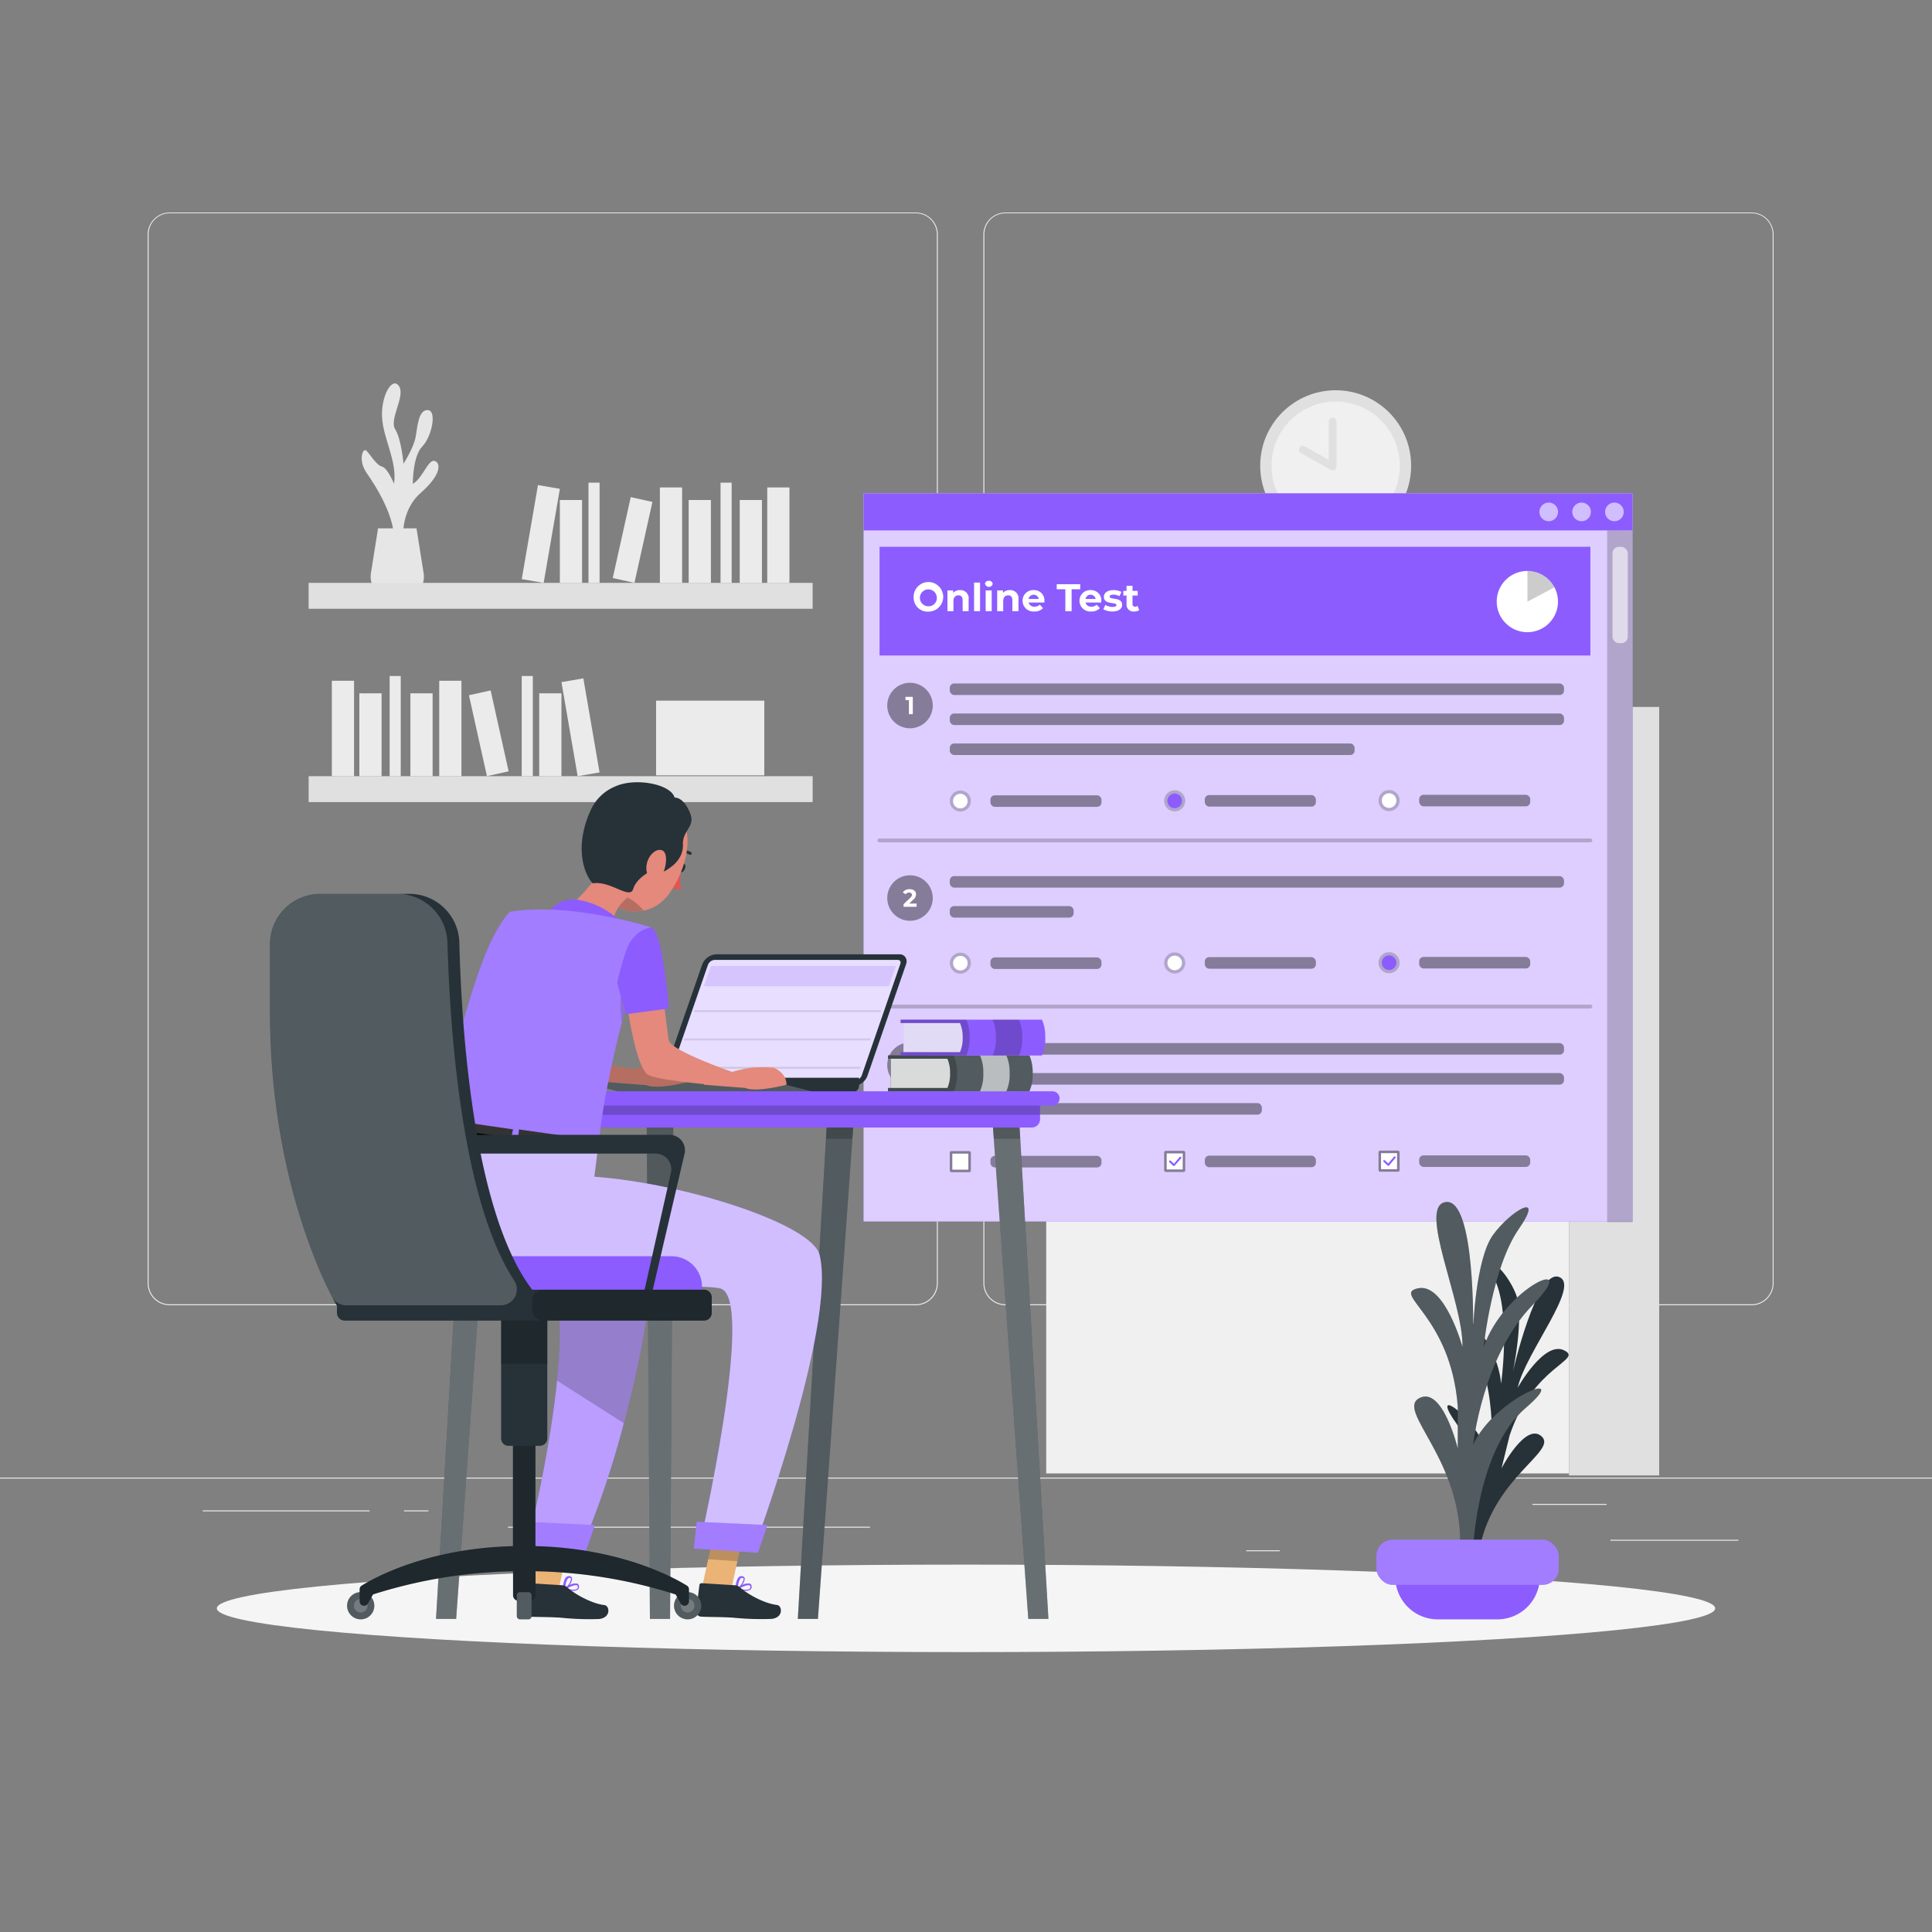 <svg xmlns="http://www.w3.org/2000/svg" viewBox="0 0 500 500"><rect x="0" y="0" width="500" height="500" fill="#808080" stroke="none"/><g id="freepik--background-complete--inject-240"><rect y="382.4" width="500" height="0.25" style="fill:#ebebeb"></rect><rect x="416.78" y="398.49" width="33.12" height="0.25" style="fill:#ebebeb"></rect><rect x="322.53" y="401.21" width="8.69" height="0.25" style="fill:#ebebeb"></rect><rect x="396.59" y="389.21" width="19.19" height="0.25" style="fill:#ebebeb"></rect><rect x="52.46" y="390.89" width="43.19" height="0.25" style="fill:#ebebeb"></rect><rect x="104.56" y="390.89" width="6.33" height="0.25" style="fill:#ebebeb"></rect><rect x="131.47" y="395.11" width="93.68" height="0.25" style="fill:#ebebeb"></rect><path d="M237,337.8H43.91a5.71,5.71,0,0,1-5.7-5.71V60.66A5.71,5.71,0,0,1,43.91,55H237a5.71,5.71,0,0,1,5.71,5.71V332.09A5.71,5.71,0,0,1,237,337.8ZM43.91,55.2a5.46,5.46,0,0,0-5.45,5.46V332.09a5.46,5.46,0,0,0,5.45,5.46H237a5.47,5.47,0,0,0,5.46-5.46V60.66A5.47,5.47,0,0,0,237,55.2Z" style="fill:#ebebeb"></path><path d="M453.31,337.8H260.21a5.72,5.72,0,0,1-5.71-5.71V60.66A5.72,5.72,0,0,1,260.21,55h193.1A5.71,5.71,0,0,1,459,60.66V332.09A5.71,5.71,0,0,1,453.31,337.8ZM260.21,55.2a5.47,5.47,0,0,0-5.46,5.46V332.09a5.47,5.47,0,0,0,5.46,5.46h193.1a5.47,5.47,0,0,0,5.46-5.46V60.66a5.47,5.47,0,0,0-5.46-5.46Z" style="fill:#ebebeb"></path><rect x="270.76" y="182.95" width="135.3" height="198.38" transform="translate(676.82 564.27) rotate(180)" style="fill:#f0f0f0"></rect><rect x="275.54" y="189.19" width="125.74" height="36.64" transform="translate(676.82 415.02) rotate(180)" style="fill:#e0e0e0"></rect><rect x="394.14" y="195.12" width="7.14" height="30.71" transform="translate(795.42 420.95) rotate(180)" style="fill:#ebebeb"></rect><rect x="359.6" y="195.12" width="7.14" height="30.71" transform="translate(726.34 420.95) rotate(180)" style="fill:#ebebeb"></rect><rect x="317.73" y="194.74" width="7.14" height="30.71" transform="translate(602.25 471.7) rotate(-170.22)" style="fill:#ebebeb"></rect><rect x="385.29" y="199.17" width="7.14" height="26.66" transform="translate(777.72 425) rotate(180)" style="fill:#ebebeb"></rect><rect x="368.87" y="199.17" width="7.14" height="26.66" transform="translate(744.88 425) rotate(180)" style="fill:#ebebeb"></rect><rect x="327.43" y="199.17" width="7.14" height="26.66" transform="translate(662 425) rotate(180)" style="fill:#ebebeb"></rect><rect x="347.24" y="198.71" width="7.14" height="26.66" transform="translate(647.28 495.13) rotate(-167.47)" style="fill:#ebebeb"></rect><rect x="379.11" y="193.6" width="3.57" height="32.23" transform="translate(761.79 419.43) rotate(180)" style="fill:#ebebeb"></rect><rect x="336.62" y="193.6" width="3.57" height="32.23" transform="translate(676.82 419.43) rotate(180)" style="fill:#ebebeb"></rect><rect x="275.54" y="231.63" width="125.74" height="36.64" style="fill:#e0e0e0"></rect><rect x="275.54" y="237.56" width="7.14" height="30.71" style="fill:#ebebeb"></rect><rect x="310.08" y="237.56" width="7.14" height="30.71" style="fill:#ebebeb"></rect><rect x="351.95" y="237.18" width="7.14" height="30.71" transform="translate(-37.72 64.04) rotate(-9.78)" style="fill:#ebebeb"></rect><rect x="284.39" y="241.61" width="7.14" height="26.66" style="fill:#ebebeb"></rect><rect x="300.81" y="241.61" width="7.14" height="26.66" style="fill:#ebebeb"></rect><rect x="342.25" y="241.61" width="7.14" height="26.66" style="fill:#ebebeb"></rect><rect x="322.44" y="241.15" width="7.14" height="26.66" transform="translate(-47.43 76.77) rotate(-12.53)" style="fill:#ebebeb"></rect><rect x="294.14" y="236.04" width="3.57" height="32.23" style="fill:#ebebeb"></rect><rect x="336.62" y="236.04" width="3.57" height="32.23" style="fill:#ebebeb"></rect><rect x="394.14" y="237.56" width="7.14" height="30.71" transform="translate(795.42 505.83) rotate(180)" style="fill:#ebebeb"></rect><rect x="385.29" y="241.61" width="7.14" height="26.66" transform="translate(777.72 509.88) rotate(180)" style="fill:#ebebeb"></rect><rect x="368.87" y="241.61" width="7.14" height="26.66" transform="translate(744.88 509.88) rotate(180)" style="fill:#ebebeb"></rect><rect x="379.11" y="236.04" width="3.57" height="32.23" transform="translate(761.79 504.31) rotate(180)" style="fill:#ebebeb"></rect><rect x="275.54" y="274.07" width="125.74" height="36.64" transform="translate(676.82 584.78) rotate(180)" style="fill:#e0e0e0"></rect><rect x="321.97" y="280" width="7.14" height="30.71" transform="translate(651.08 590.71) rotate(180)" style="fill:#ebebeb"></rect><rect x="280.1" y="279.62" width="7.14" height="30.71" transform="translate(513.12 633.83) rotate(-170.22)" style="fill:#ebebeb"></rect><rect x="347.65" y="284.05" width="7.14" height="26.66" transform="translate(702.45 594.76) rotate(180)" style="fill:#ebebeb"></rect><rect x="331.24" y="284.05" width="7.14" height="26.66" transform="translate(669.62 594.76) rotate(180)" style="fill:#ebebeb"></rect><rect x="289.8" y="284.05" width="7.14" height="26.66" transform="translate(586.74 594.76) rotate(180)" style="fill:#ebebeb"></rect><rect x="309.61" y="283.59" width="7.14" height="26.66" transform="translate(554.5 654.7) rotate(-167.47)" style="fill:#ebebeb"></rect><rect x="341.48" y="278.48" width="3.57" height="32.23" transform="translate(686.53 589.19) rotate(180)" style="fill:#ebebeb"></rect><rect x="298.99" y="278.48" width="3.57" height="32.23" transform="translate(601.56 589.19) rotate(180)" style="fill:#ebebeb"></rect><rect x="362.27" y="279.62" width="7.14" height="30.71" transform="translate(676.28 647.79) rotate(-170.22)" style="fill:#ebebeb"></rect><rect x="371.97" y="284.05" width="7.14" height="26.66" transform="translate(751.09 594.76) rotate(180)" style="fill:#ebebeb"></rect><rect x="391.78" y="283.59" width="7.14" height="26.66" transform="translate(716.9 672.53) rotate(-167.47)" style="fill:#ebebeb"></rect><rect x="381.17" y="278.48" width="3.57" height="32.23" transform="translate(765.91 589.19) rotate(180)" style="fill:#ebebeb"></rect><rect x="406.06" y="182.95" width="23.34" height="198.89" style="fill:#e0e0e0"></rect><path d="M104.42,140.24s-1.17-7.72,4.46-12.68,5.14-7.9,3.53-8.28-3.09,4.57-5.57,5.93c0,0-.08-7.06,2.44-9.66s3.83-9.3,1.44-9.42-2.64,4-3.14,6.88-3.16,7-3.16,7-.52-6.32-2.15-8.92,2.71-8.55,1-11.15-4.64,2.36-4.4,7.93,4,11.52,3.1,17.34c0,0-1.64-4.09-3.11-4.46s-3-3.08-4-4.08-2.23,2.47,0,5.69,7.93,11.83,7.06,18.8Z" style="fill:#e6e6e6"></path><path d="M107.79,136.73l1.84,11.58a5.88,5.88,0,0,1-5.81,6.81h-2A5.88,5.88,0,0,1,96,148.31l1.84-11.58Z" style="fill:#e6e6e6"></path><rect x="79.88" y="150.85" width="130.44" height="6.7" transform="translate(290.19 308.4) rotate(180)" style="fill:#e0e0e0"></rect><rect x="198.57" y="126.14" width="5.75" height="24.7" transform="translate(402.88 276.99) rotate(180)" style="fill:#ebebeb"></rect><rect x="170.78" y="126.14" width="5.75" height="24.7" transform="translate(347.31 276.99) rotate(180)" style="fill:#ebebeb"></rect><rect x="137.1" y="125.83" width="5.75" height="24.7" transform="translate(254.43 298.14) rotate(-170.22)" style="fill:#ebebeb"></rect><rect x="191.45" y="129.4" width="5.75" height="21.45" transform="translate(388.64 280.25) rotate(180)" style="fill:#ebebeb"></rect><rect x="178.24" y="129.4" width="5.75" height="21.45" transform="translate(362.22 280.25) rotate(180)" style="fill:#ebebeb"></rect><rect x="144.9" y="129.4" width="5.75" height="21.45" transform="translate(295.54 280.25) rotate(180)" style="fill:#ebebeb"></rect><rect x="160.84" y="129.03" width="5.75" height="21.45" transform="translate(293.21 311.69) rotate(-167.47)" style="fill:#ebebeb"></rect><rect x="186.48" y="124.92" width="2.87" height="25.93" transform="translate(375.83 275.76) rotate(180)" style="fill:#ebebeb"></rect><rect x="152.3" y="124.92" width="2.87" height="25.93" transform="translate(307.47 275.76) rotate(180)" style="fill:#ebebeb"></rect><rect x="79.88" y="200.88" width="130.44" height="6.7" style="fill:#e0e0e0"></rect><rect x="85.88" y="176.18" width="5.75" height="24.7" style="fill:#ebebeb"></rect><rect x="113.67" y="176.18" width="5.75" height="24.7" style="fill:#ebebeb"></rect><rect x="147.35" y="175.87" width="5.75" height="24.7" transform="translate(-29.78 28.25) rotate(-9.78)" style="fill:#ebebeb"></rect><rect x="93" y="179.43" width="5.75" height="21.45" style="fill:#ebebeb"></rect><rect x="106.21" y="179.43" width="5.75" height="21.45" style="fill:#ebebeb"></rect><rect x="139.55" y="179.43" width="5.75" height="21.45" style="fill:#ebebeb"></rect><rect x="123.61" y="179.06" width="5.75" height="21.45" transform="translate(-38.15 31.95) rotate(-12.53)" style="fill:#ebebeb"></rect><rect x="100.84" y="174.95" width="2.87" height="25.93" style="fill:#ebebeb"></rect><rect x="135.02" y="174.95" width="2.87" height="25.93" style="fill:#ebebeb"></rect><rect x="169.8" y="181.33" width="28" height="19.33" style="fill:#ebebeb"></rect><circle cx="345.67" cy="120.53" r="19.53" style="fill:#e0e0e0"></circle><circle cx="345.67" cy="120.53" r="16.61" style="fill:#f0f0f0"></circle><polyline points="344.89 109.14 344.89 120.75 337.19 116.39" style="fill:#f0f0f0"></polyline><path d="M344.89,121.75a1.05,1.05,0,0,1-.49-.13l-7.7-4.36a1,1,0,0,1-.38-1.36,1,1,0,0,1,1.37-.38l6.2,3.51v-9.89a1,1,0,1,1,2,0v11.61a1,1,0,0,1-1,1Z" style="fill:#e0e0e0"></path></g><g id="freepik--Shadow--inject-240"><ellipse id="freepik--path--inject-240" cx="250" cy="416.24" rx="193.89" ry="11.32" style="fill:#f5f5f5"></ellipse></g><g id="freepik--Test--inject-240"><rect x="223.49" y="127.68" width="199.02" height="188.44" style="fill:#8c5cff"></rect><rect x="223.49" y="127.68" width="199.02" height="188.44" style="fill:#fff;opacity:0.7;isolation:isolate"></rect><rect x="223.49" y="127.68" width="199.02" height="9.59" style="fill:#8c5cff"></rect><rect x="415.93" y="137.28" width="6.58" height="179.02" style="opacity:0.2;isolation:isolate"></rect><rect x="417.31" y="141.52" width="3.96" height="24.94" rx="1.68" style="fill:#fff;opacity:0.6;isolation:isolate"></rect><path d="M411.58,261h-184a.51.51,0,0,1-.5-.5.5.5,0,0,1,.5-.5h184a.5.5,0,0,1,.5.5A.5.5,0,0,1,411.58,261Z" style="opacity:0.2;isolation:isolate"></path><path d="M411.58,218h-184a.51.51,0,0,1-.5-.5.5.5,0,0,1,.5-.5h184a.5.5,0,0,1,.5.5A.5.5,0,0,1,411.58,218Z" style="opacity:0.2;isolation:isolate"></path><rect x="227.63" y="141.51" width="183.96" height="28.13" style="fill:#8c5cff"></rect><path d="M420.22,132.48a2.41,2.41,0,1,1-2.41-2.41A2.41,2.41,0,0,1,420.22,132.48Z" style="fill:#fff;opacity:0.6;isolation:isolate"></path><path d="M411.72,132.48a2.41,2.41,0,1,1-2.41-2.41A2.41,2.41,0,0,1,411.72,132.48Z" style="fill:#fff;opacity:0.6;isolation:isolate"></path><path d="M403.22,132.48a2.41,2.41,0,1,1-2.41-2.41A2.41,2.41,0,0,1,403.22,132.48Z" style="fill:#fff;opacity:0.6;isolation:isolate"></path><path d="M235.51,188.48a5.89,5.89,0,1,1,5.89-5.89A5.9,5.9,0,0,1,235.51,188.48Z" style="opacity:0.4;isolation:isolate"></path><path d="M236.23,180.35v4.47h-1v-3.64h-.89v-.83Z" style="fill:#fff"></path><rect x="245.8" y="176.88" width="158.97" height="2.99" rx="1.14" style="opacity:0.4;isolation:isolate"></rect><rect x="245.8" y="184.65" width="158.97" height="2.99" rx="1.14" style="opacity:0.4;isolation:isolate"></rect><rect x="245.8" y="192.41" width="104.77" height="2.99" rx="1.14" style="opacity:0.4;isolation:isolate"></rect><circle cx="248.54" cy="207.31" r="2.73" style="opacity:0.2;isolation:isolate"></circle><path d="M250.42,207.31a1.89,1.89,0,1,1-1.88-1.88A1.88,1.88,0,0,1,250.42,207.31Z" style="fill:#fff"></path><rect x="256.32" y="205.82" width="28.74" height="2.99" rx="1.14" style="opacity:0.4;isolation:isolate"></rect><path d="M306.74,207.25a2.73,2.73,0,1,1-2.73-2.73A2.73,2.73,0,0,1,306.74,207.25Z" style="opacity:0.2;isolation:isolate"></path><path d="M305.9,207.25a1.89,1.89,0,1,1-1.89-1.88A1.89,1.89,0,0,1,305.9,207.25Z" style="fill:#8c5cff"></path><rect x="311.8" y="205.76" width="28.75" height="2.99" rx="1.14" style="opacity:0.4;isolation:isolate"></rect><path d="M362.22,207.19a2.73,2.73,0,1,1-2.73-2.73A2.73,2.73,0,0,1,362.22,207.19Z" style="opacity:0.2;isolation:isolate"></path><path d="M361.38,207.19a1.89,1.89,0,1,1-1.89-1.89A1.89,1.89,0,0,1,361.38,207.19Z" style="fill:#fff"></path><rect x="367.28" y="205.69" width="28.74" height="2.99" rx="1.14" style="opacity:0.4;isolation:isolate"></rect><circle cx="235.51" cy="232.41" r="5.89" style="opacity:0.4;isolation:isolate"></circle><path d="M237.21,233.84v.84h-3.37V234l1.72-1.63c.4-.38.47-.61.47-.82s-.24-.56-.72-.56a1.09,1.09,0,0,0-.92.45l-.75-.49a2.08,2.08,0,0,1,1.77-.83c1,0,1.66.51,1.66,1.32a1.77,1.77,0,0,1-.75,1.41l-1,1Z" style="fill:#fff"></path><rect x="245.8" y="226.73" width="158.97" height="2.99" rx="1.14" style="opacity:0.4;isolation:isolate"></rect><rect x="245.8" y="234.49" width="32.06" height="2.99" rx="1.14" style="opacity:0.4;isolation:isolate"></rect><circle cx="248.54" cy="249.27" r="2.73" style="opacity:0.2;isolation:isolate"></circle><circle cx="248.54" cy="249.27" r="1.89" style="fill:#fff"></circle><rect x="256.32" y="247.78" width="28.74" height="2.99" rx="1.14" style="opacity:0.4;isolation:isolate"></rect><circle cx="304.01" cy="249.21" r="2.73" style="opacity:0.2;isolation:isolate"></circle><circle cx="304.01" cy="249.21" r="1.89" style="fill:#fff"></circle><rect x="311.8" y="247.71" width="28.75" height="2.99" rx="1.14" style="opacity:0.4;isolation:isolate"></rect><path d="M362.22,249.15a2.73,2.73,0,1,1-2.73-2.73A2.73,2.73,0,0,1,362.22,249.15Z" style="opacity:0.2;isolation:isolate"></path><path d="M361.38,249.15a1.89,1.89,0,1,1-1.89-1.89A1.89,1.89,0,0,1,361.38,249.15Z" style="fill:#8c5cff"></path><rect x="367.28" y="247.65" width="28.74" height="2.99" rx="1.14" style="opacity:0.4;isolation:isolate"></rect><path d="M235.51,281.56a5.89,5.89,0,1,1,5.89-5.89A5.89,5.89,0,0,1,235.51,281.56Z" style="opacity:0.4;isolation:isolate"></path><path d="M237.17,276.5c0,.75-.58,1.44-1.85,1.44a3,3,0,0,1-1.7-.48l.4-.79a2.2,2.2,0,0,0,1.27.4c.52,0,.84-.21.84-.57s-.25-.55-.84-.55h-.47v-.68l.92-1h-1.9v-.83H237v.67l-1,1.15A1.26,1.26,0,0,1,237.17,276.5Z" style="fill:#fff"></path><rect x="245.8" y="269.95" width="158.97" height="2.99" rx="1.14" style="opacity:0.4;isolation:isolate"></rect><rect x="245.8" y="277.71" width="158.97" height="2.99" rx="1.14" style="opacity:0.4;isolation:isolate"></rect><rect x="245.8" y="285.48" width="80.77" height="2.99" rx="1.14" style="opacity:0.4;isolation:isolate"></rect><rect x="301.28" y="297.84" width="5.46" height="5.46" rx="0.4" style="opacity:0.4;isolation:isolate"></rect><rect x="301.94" y="298.5" width="4.15" height="4.15" transform="translate(604.59 -3.44) rotate(90)" style="fill:#fff;isolation:isolate"></rect><rect x="311.8" y="299.08" width="28.75" height="2.99" rx="1.14" style="opacity:0.4;isolation:isolate"></rect><path d="M303.79,301.77a.23.23,0,0,1-.17-.07l-1-.94a.26.26,0,0,1,0-.36.25.25,0,0,1,.36,0l.85.77,1.45-1.72a.25.25,0,0,1,.39.32L304,301.68a.28.28,0,0,1-.17.09Z" style="fill:#8c5cff"></path><rect x="356.76" y="297.78" width="5.46" height="5.46" rx="0.4" style="opacity:0.4;isolation:isolate"></rect><rect x="357.42" y="298.44" width="4.15" height="4.15" transform="translate(660 -58.98) rotate(90)" style="fill:#fff;isolation:isolate"></rect><rect x="367.28" y="299.01" width="28.74" height="2.99" rx="1.14" style="opacity:0.4;isolation:isolate"></rect><path d="M359.27,301.71a.28.28,0,0,1-.17-.07l-1-.95a.25.25,0,1,1,.34-.36l.84.77,1.46-1.72a.25.25,0,1,1,.38.32l-1.62,1.92a.31.31,0,0,1-.18.09Z" style="fill:#8c5cff"></path><rect x="245.8" y="297.9" width="5.46" height="5.46" rx="0.4" style="opacity:0.4;isolation:isolate"></rect><rect x="246.46" y="298.56" width="4.15" height="4.15" transform="translate(549.17 52.1) rotate(90)" style="fill:#fff;isolation:isolate"></rect><rect x="256.32" y="299.14" width="28.74" height="2.99" rx="1.14" style="opacity:0.4;isolation:isolate"></rect><path d="M236.45,154.68a3.83,3.83,0,1,1,3.82,3.61A3.61,3.61,0,0,1,236.45,154.68Zm6,0a2.19,2.19,0,1,0-2.19,2.23A2.14,2.14,0,0,0,242.46,154.68Z" style="fill:#fff"></path><path d="M250.68,155.1v3.07h-1.55v-2.83c0-.87-.4-1.27-1.09-1.27s-1.29.46-1.29,1.45v2.65H245.2V152.8h1.48v.63a2.36,2.36,0,0,1,1.78-.71A2.1,2.1,0,0,1,250.68,155.1Z" style="fill:#fff"></path><path d="M252.09,150.77h1.55v7.4h-1.55Z" style="fill:#fff"></path><path d="M254.9,151.19a.89.89,0,0,1,1-.87.87.87,0,0,1,1,.84,1,1,0,0,1-1.93,0Zm.19,1.61h1.56v5.37h-1.56Z" style="fill:#fff"></path><path d="M263.58,155.1v3.07H262v-2.83c0-.87-.4-1.27-1.09-1.27s-1.28.46-1.28,1.45v2.65h-1.56V152.8h1.49v.63a2.33,2.33,0,0,1,1.77-.71A2.11,2.11,0,0,1,263.58,155.1Z" style="fill:#fff"></path><path d="M270.27,155.93h-4.06a1.42,1.42,0,0,0,1.53,1.07,1.86,1.86,0,0,0,1.35-.51l.83.89a2.82,2.82,0,0,1-2.22.87,2.79,2.79,0,0,1-3.06-2.76,2.74,2.74,0,0,1,2.87-2.77,2.66,2.66,0,0,1,2.79,2.79C270.3,155.63,270.28,155.8,270.27,155.93Zm-4.08-.91h2.64a1.34,1.34,0,0,0-2.64,0Z" style="fill:#fff"></path><path d="M275.71,152.5h-2.23v-1.31h6.08v1.31h-2.23v5.67h-1.62Z" style="fill:#fff"></path><path d="M285,155.93h-4.06a1.42,1.42,0,0,0,1.53,1.07,1.86,1.86,0,0,0,1.35-.51l.83.89a2.82,2.82,0,0,1-2.22.87,2.79,2.79,0,0,1-3.06-2.76,2.74,2.74,0,0,1,2.86-2.77,2.66,2.66,0,0,1,2.8,2.79C285,155.63,285,155.8,285,155.93Zm-4.08-.91h2.64a1.34,1.34,0,0,0-2.64,0Z" style="fill:#fff"></path><path d="M285.54,157.67l.52-1.11a3.78,3.78,0,0,0,1.87.51c.72,0,1-.19,1-.48,0-.88-3.25,0-3.25-2.13,0-1,.92-1.74,2.49-1.74a4.38,4.38,0,0,1,2.06.47l-.52,1.11a3,3,0,0,0-1.54-.4c-.7,0-1,.22-1,.5,0,.92,3.24,0,3.24,2.15,0,1-.93,1.7-2.53,1.7A4.62,4.62,0,0,1,285.54,157.67Z" style="fill:#fff"></path><path d="M294.82,157.91a2.23,2.23,0,0,1-1.27.34,1.76,1.76,0,0,1-2-1.92v-2.21h-.83v-1.2h.83v-1.3h1.55v1.3h1.34v1.2H293.1v2.19a.62.62,0,0,0,.67.7,1.05,1.05,0,0,0,.63-.2Z" style="fill:#fff"></path><circle cx="395.28" cy="155.68" r="7.93" transform="translate(5.69 325.11) rotate(-45)" style="fill:#fff"></circle><path d="M402.3,152l-7,3.7v-7.93A7.93,7.93,0,0,1,402.3,152Z" style="opacity:0.2;isolation:isolate"></path></g><g id="freepik--Plant--inject-240"><path d="M380.39,399.78s4.32-20.43-3.55-31.49,7.11-.13,8.84,10.23c0,0,2.58-18.52-5.06-31.54s6.65-2.34,7.87,11.09c0,0,2.34-16.52-1.17-25.81s2.59-3.31,4.94,2.51-.73,20.23-.73,20.23,6.12-26.65,11.92-24.53-8.67,19.58-10.67,28.66c0,0,6.83-12.22,12-9.67s-8,3.81-14.08,22L388.59,380s6.29-12.06,10.4-8.25-12.19,10.37-16,28.65Z" style="fill:#263238"></path><path d="M381.24,401s.9-25.75,13.63-36.65-8.48-2.27-13.63,9.62c0,0,2.42-22.95,15.44-36.28s-7.27-4.77-12.72,10.94c0,0,2.12-20.48,9.09-30.55s-2.12-4.75-6.66,1.52S381.24,344,381.24,344s.6-33.74-7-32.92,4.54,26,4.24,37.5c0,0-4.55-16.67-11.51-15.17s8.48,7,10.3,30.58v10.87s-3.94-16.32-10-13,11.51,16.06,10.6,39.08Z" style="fill:#263238"></path><path d="M381.24,401s.9-25.75,13.63-36.65-8.48-2.27-13.63,9.62c0,0,2.42-22.95,15.44-36.28s-7.27-4.77-12.72,10.94c0,0,2.12-20.48,9.09-30.55s-2.12-4.75-6.66,1.52S381.24,344,381.24,344s.6-33.74-7-32.92,4.54,26,4.24,37.5c0,0-4.55-16.67-11.51-15.17s8.48,7,10.3,30.58v10.87s-3.94-16.32-10-13,11.51,16.06,10.6,39.08Z" style="fill:#fff;opacity:0.2;isolation:isolate"></path><path d="M372.09,406h15.42a11,11,0,0,1,11,11v2.07a0,0,0,0,1,0,0H361.1a0,0,0,0,1,0,0V417A11,11,0,0,1,372.09,406Z" transform="translate(759.61 825.09) rotate(180)" style="fill:#8c5cff"></path><rect x="356.2" y="398.47" width="47.2" height="11.7" rx="4.21" transform="translate(759.61 808.64) rotate(180)" style="fill:#8c5cff"></rect><rect x="356.2" y="398.47" width="47.2" height="11.7" rx="4.21" transform="translate(759.61 808.64) rotate(180)" style="fill:#fff;opacity:0.2;isolation:isolate"></rect></g><g id="freepik--Table--inject-240"><path d="M171.71,278.47a1.81,1.81,0,0,0,1.8,2.59h47.36a4.09,4.09,0,0,0,3.61-2.59l10-28.9a2.41,2.41,0,0,0,.15-.84,1.77,1.77,0,0,0-1.95-1.75H185.35a4.09,4.09,0,0,0-3.61,2.59Z" style="fill:#263238"></path><path d="M221.23,279.61a2,2,0,0,0,1.77-1.27l10-28.9a1,1,0,0,0,.06-.36c0-.4-.29-.65-.75-.65H185a2,2,0,0,0-1.77,1.27l-10,28.9a.79.79,0,0,0,.05.73.73.73,0,0,0,.64.28Z" style="fill:#8c5cff"></path><path d="M221.23,279.61a2,2,0,0,0,1.77-1.27l10-28.9a1,1,0,0,0,.06-.36c0-.4-.29-.65-.75-.65H185a2,2,0,0,0-1.77,1.27l-10,28.9a.79.79,0,0,0,.05.73.73.73,0,0,0,.64.28Z" style="fill:#fff;opacity:0.8;isolation:isolate"></path><path d="M151.44,278.92v1.33l9.38,2.41h59.83a1.67,1.67,0,0,0,1.67-1.67v-2.07Z" style="fill:#263238"></path><polygon points="201.5 278.92 201.5 280.25 210.89 282.66 160.82 282.66 151.44 280.25 151.44 278.92 201.5 278.92" style="fill:#fff;opacity:0.2;isolation:isolate"></polygon><g style="opacity:0.2"><polygon points="230.02 255.22 182.15 255.22 184.01 250 231.88 250 230.02 255.22" style="fill:#8c5cff"></polygon></g><g style="opacity:0.1;isolation:isolate"><path d="M227.62,261.94H179.75c-.14,0-.21-.11-.16-.26a.41.41,0,0,1,.34-.26h47.88c.13,0,.2.12.15.26A.38.38,0,0,1,227.62,261.94Z"></path></g><g style="opacity:0.1;isolation:isolate"><path d="M225,269.27H177.13c-.14,0-.21-.12-.16-.26a.41.41,0,0,1,.35-.26h47.87c.14,0,.21.11.16.26A.41.41,0,0,1,225,269.27Z"></path></g><g style="opacity:0.1;isolation:isolate"><path d="M222.39,276.6H174.52c-.14,0-.21-.12-.16-.26a.39.39,0,0,1,.34-.27h47.87c.14,0,.21.12.16.27A.4.4,0,0,1,222.39,276.6Z"></path></g><polygon points="206.47 418.97 211.68 418.97 221.05 288.53 214.13 288.53 206.47 418.97" style="fill:#263238"></polygon><polygon points="206.46 418.97 211.68 418.97 220.59 295.01 221.05 288.74 214.13 288.74 213.76 295.01 206.46 418.97" style="fill:#fff;opacity:0.2;isolation:isolate"></polygon><polygon points="213.76 294.7 220.59 294.7 221.05 288.74 214.13 288.74 213.76 294.7" style="opacity:0.2;isolation:isolate"></polygon><polygon points="168.2 418.97 173.41 418.97 174.26 288.53 167.35 288.53 168.2 418.97" style="fill:#263238"></polygon><polygon points="167.34 288.74 167.48 309.78 168.19 418.97 173.41 418.97 174.13 309.78 174.26 288.74 167.34 288.74" style="fill:#fff;opacity:0.3;isolation:isolate"></polygon><polygon points="167.34 288.74 167.48 310.02 174.13 310.02 174.26 288.74 167.34 288.74" style="opacity:0.2;isolation:isolate"></polygon><polygon points="112.84 418.97 118.05 418.97 127.42 288.53 120.5 288.53 112.84 418.97" style="fill:#263238"></polygon><polygon points="112.84 418.97 118.05 418.97 126.97 295.01 127.42 288.74 120.5 288.74 120.13 295.01 112.84 418.97" style="fill:#fff;opacity:0.3;isolation:isolate"></polygon><polygon points="120.13 294.7 126.97 294.7 127.42 288.74 120.5 288.74 120.13 294.7" style="opacity:0.2;isolation:isolate"></polygon><polygon points="266.12 418.97 271.33 418.97 263.67 288.53 256.75 288.53 266.12 418.97" style="fill:#263238"></polygon><polygon points="256.75 288.74 257.21 295.01 266.12 418.97 271.33 418.97 264.04 295.01 263.67 288.74 256.75 288.74" style="fill:#fff;opacity:0.3;isolation:isolate"></polygon><polygon points="263.67 288.74 256.75 288.74 257.21 294.7 264.04 294.7 263.67 288.74" style="opacity:0.2;isolation:isolate"></polygon><path d="M117.18,285.26H267a2.16,2.16,0,0,1,2.16,2.16v4.37a0,0,0,0,1,0,0H115a0,0,0,0,1,0,0v-4.37A2.16,2.16,0,0,1,117.18,285.26Z" transform="translate(384.17 577.06) rotate(180)" style="fill:#8c5cff"></path><rect x="115.02" y="285.26" width="154.13" height="3.27" transform="translate(384.17 573.79) rotate(180)" style="opacity:0.2;isolation:isolate"></rect><path d="M111.79,286.11H272.38a1.84,1.84,0,0,0,1.84-1.84h0a1.84,1.84,0,0,0-1.84-1.84H111.79a1.84,1.84,0,0,0-1.84,1.84h0A1.84,1.84,0,0,0,111.79,286.11Z" style="fill:#8c5cff"></path><path d="M267.25,277.8a10.51,10.51,0,0,1-.85,4.63H229.81v-.87h.74V274h-.74v-.87H266.4A10.8,10.8,0,0,1,267.25,277.8Z" style="fill:#263238"></path><path d="M267.25,277.8a10.51,10.51,0,0,1-.85,4.63H229.81v-.87h.74V274h-.74v-.87H266.4A10.8,10.8,0,0,1,267.25,277.8Z" style="fill:#fff;opacity:0.2;isolation:isolate"></path><path d="M247.67,277.8a10.51,10.51,0,0,1-.85,4.63h-17v-.87h.74V274h-.74v-.87h17A10.8,10.8,0,0,1,247.67,277.8Z" style="opacity:0.2;isolation:isolate"></path><path d="M245.87,277.8a8.52,8.52,0,0,1-.69,3.76H230.55V274h14.63A8.82,8.82,0,0,1,245.87,277.8Z" style="fill:#fff;opacity:0.8;isolation:isolate"></path><path d="M261.29,277.8a10.51,10.51,0,0,1-.85,4.63h-6.81a10.51,10.51,0,0,0,.85-4.63,10.8,10.8,0,0,0-.85-4.64h6.81A10.8,10.8,0,0,1,261.29,277.8Z" style="fill:#fff;opacity:0.6;isolation:isolate"></path><path d="M270.51,268.53a10.51,10.51,0,0,1-.85,4.63H233.07v-.87h.74v-7.53h-.74v-.87h36.59A10.86,10.86,0,0,1,270.51,268.53Z" style="fill:#8c5cff"></path><path d="M250.93,268.53a10.51,10.51,0,0,1-.85,4.63h-17v-.87h.74v-7.53h-.74v-.87h17A10.86,10.86,0,0,1,250.93,268.53Z" style="opacity:0.2;isolation:isolate"></path><path d="M249.13,268.53a8.52,8.52,0,0,1-.69,3.76H233.81v-7.53h14.63A8.82,8.82,0,0,1,249.13,268.53Z" style="fill:#fff;opacity:0.8;isolation:isolate"></path><path d="M264.55,268.53a10.51,10.51,0,0,1-.85,4.63h-6.81a10.51,10.51,0,0,0,.85-4.63,10.86,10.86,0,0,0-.85-4.64h6.81A10.86,10.86,0,0,1,264.55,268.53Z" style="opacity:0.2;isolation:isolate"></path></g><g id="freepik--Character--inject-240"><g id="freepik--group--inject-240"><polygon points="147.75 396.67 144.53 411.57 136.9 411.44 140.09 396.67 147.75 396.67" style="fill:#ebb376"></polygon><polygon points="147.76 396.67 146.16 404.04 138.6 403.53 140.09 396.67 147.76 396.67" style="opacity:0.2;isolation:isolate"></polygon><path d="M145.68,411.19l.16,0s.17.06.19.08,0,0,0,0a.07.07,0,0,0,.06,0,9,9,0,0,0,2,.4,2,2,0,0,0,1.45-.29.93.93,0,0,0,.28-1,.7.7,0,0,0-.38-.54,3.18,3.18,0,0,0-2.12.39,2.69,2.69,0,0,0,.75-1.74.71.71,0,0,0-.64-.58,1.1,1.1,0,0,0-.85.2c-.8.69-.93,2.85-.93,3Zm.82-.44-.15.09a3.77,3.77,0,0,1,.64-2.33.51.51,0,0,1,.39-.14h.09c.25,0,.31.17.31.28A3.56,3.56,0,0,1,146.5,410.75Zm.11.38c.92-.51,2.23-1.06,2.72-.84a.33.33,0,0,1,.18.26.67.67,0,0,1-.17.63C149,411.5,148,411.48,146.61,411.13Z" style="fill:#8c5cff"></path><path d="M145.5,410.26l-8.55-.53a.54.54,0,0,0-.6.48h0l-.84,6.75a1.36,1.36,0,0,0,1.25,1.43c3,.13,4.42.05,8.18.25A71.76,71.76,0,0,0,155,419c3.19-.31,2.8-3.46,1.42-3.61-3.26-.37-7.58-2.77-9.63-4.59A2.17,2.17,0,0,0,145.5,410.26Z" style="fill:#263238"></path><polygon points="192.42 396.67 189.2 411.57 181.56 411.44 184.76 396.67 192.42 396.67" style="fill:#ebb376"></polygon><polygon points="192.42 396.67 190.82 404.04 183.26 403.53 184.75 396.67 192.42 396.67" style="opacity:0.2;isolation:isolate"></polygon><path d="M190.34,411.19l.16,0s.17.06.2.08,0,0,0,0a.07.07,0,0,0,.06,0,9.12,9.12,0,0,0,2,.4,2,2,0,0,0,1.46-.29.93.93,0,0,0,.27-1,.67.67,0,0,0-.38-.54,3.18,3.18,0,0,0-2.12.39,2.76,2.76,0,0,0,.76-1.74.73.73,0,0,0-.65-.58,1.11,1.11,0,0,0-.85.2c-.8.69-.93,2.85-.93,3Zm.82-.44-.15.09a3.84,3.84,0,0,1,.64-2.33.52.52,0,0,1,.39-.14h.09c.25,0,.31.17.32.28A3.64,3.64,0,0,1,191.16,410.75Zm.11.38c.92-.51,2.23-1.06,2.72-.84a.33.33,0,0,1,.18.26.67.67,0,0,1-.16.63C193.62,411.5,192.62,411.48,191.27,411.13Z" style="fill:#8c5cff"></path><path d="M190.16,410.26l-8.55-.53a.54.54,0,0,0-.6.48h0l-.84,6.75a1.36,1.36,0,0,0,1.25,1.43c3,.13,4.42.05,8.18.25a71.76,71.76,0,0,0,10.05.33c3.19-.31,2.8-3.46,1.43-3.61-3.27-.37-7.59-2.77-9.63-4.59A2.17,2.17,0,0,0,190.16,410.26Z" style="fill:#263238"></path><path d="M161.44,368.31a239.1,239.1,0,0,1-11.12,32.86l-13.94-1.06s5.72-22.34,7.79-42.8c1.28-12.63,1.17-23.08-2.53-23.89-2.33-.52-7.77-.5-14.75-.34v-26c19.58,4,39.06,11.6,40.54,17.68C169.5,333.33,165.88,351.45,161.44,368.31Z" style="fill:#8c5cff"></path><path d="M161.44,368.31a239.1,239.1,0,0,1-11.12,32.86l-13.94-1.06s5.72-22.34,7.79-42.8c1.28-12.63,1.17-23.08-2.53-23.89-2.33-.52-7.77-.5-14.75-.34v-26c19.58,4,39.06,11.6,40.54,17.68C169.5,333.33,165.88,351.45,161.44,368.31Z" style="fill:#fff;opacity:0.4;isolation:isolate"></path><path d="M161.44,368.31c-5.2-3.3-11.29-7.17-17.27-11,1.28-12.63,1.17-23.08-2.53-23.89-2.33-.52-7.77-.5-14.75-.34v-26c19.58,4,39.06,11.6,40.54,17.68C169.5,333.33,165.88,351.45,161.44,368.31Z" style="opacity:0.2;isolation:isolate"></path><path d="M153.82,304.53l1.23-9.87-39.9-6.57S102.1,314,108.49,326.62c5.85,11.62,68.21,4.7,77.81,6.79S181,400.1,181,400.1L195,401.17s21.54-58.12,17.11-76.4C210.16,316.8,177.28,306.24,153.82,304.53Z" style="fill:#8c5cff"></path><path d="M153.82,304.53l1.23-9.87-39.9-6.57S102.1,314,108.49,326.62c5.85,11.62,68.21,4.7,77.81,6.79S181,400.1,181,400.1L195,401.17s21.54-58.12,17.11-76.4C210.16,316.8,177.28,306.24,153.82,304.53Z" style="fill:#fff;opacity:0.6;isolation:isolate"></path><path d="M175.77,224.24c-.34.59-.3,1.26.09,1.48s1-.08,1.31-.68.3-1.25-.08-1.48S176.14,223.67,175.77,224.24Z" style="fill:#263238"></path><path d="M175.14,221.05a.49.49,0,0,1-.2-.18.42.42,0,0,1,.21-.53,4,4,0,0,1,3.67.18.4.4,0,0,1,.13.54l0,0a.41.41,0,0,1-.56.11h0a3.17,3.17,0,0,0-2.89-.11A.4.4,0,0,1,175.14,221.05Z" style="fill:#263238"></path><path d="M176.33,223.48a24.72,24.72,0,0,0-.07,6.71,4,4,0,0,1-3.15-1.1Z" style="fill:#de5753"></path><path d="M172.75,231.84c-.24.29-.48.57-.74.83a10.35,10.35,0,0,1-5.42,3,10.83,10.83,0,0,1-1.59.21,9.46,9.46,0,0,1-7.56-3,9.56,9.56,0,0,1-1.95-3.24c-1.86-5,0-9,2.71-15.91a10.19,10.19,0,0,1,17-3.47C180.62,215.92,177,226.41,172.75,231.84Z" style="fill:#e4897b"></path><path d="M166.59,235.65a10.83,10.83,0,0,1-1.59.21,9.46,9.46,0,0,1-7.56-3,11.25,11.25,0,0,1,2.25-1.75A14.73,14.73,0,0,1,166.59,235.65Z" style="opacity:0.2;isolation:isolate"></path><path d="M144.06,235.91c.68,4.9,11.38,6.73,11.38,6.73s5.28,2.4,5.5.31c-2.19-2.53-2.43-4.74-1.67-6.67a9.52,9.52,0,0,1,2.15-3.11,19.56,19.56,0,0,1,1.56-1.44l-3.27-13.4C157.36,223.42,149.32,235.19,144.06,235.91Z" style="fill:#e4897b"></path><path d="M174.59,206.42s2.29-.29,4,4c1.48,3.59-2,4.37-1.85,8.19s-3.33,5.93-3.33,5.93-2.94,2.53-5.43,1.16c0,0-3.26,1.6-4.12,4.39s-5.91-2.25-10.46-1.48c0,0-3.07-2.88-2.85-9.86a24.27,24.27,0,0,1,2.19-8.76,11.9,11.9,0,0,1,6.53-6.48C164.51,201.17,173.62,202.93,174.59,206.42Z" style="fill:#263238"></path><path d="M167.39,223.62a4.8,4.8,0,0,0,.9,4c1.11,1.21,2.89-.33,3.62-2.45.62-1.89.84-4.85-.79-5.18S167.74,221.58,167.39,223.62Z" style="fill:#e4897b"></path><path d="M159.71,237.7a20.36,20.36,0,0,0-10.47-4.88,7.64,7.64,0,0,0-8.08,4.88l17.94,3.63Z" style="fill:#8c5cff"></path><path d="M156.66,275.56l7.31,1.09a28.48,28.48,0,0,1,5.1-1.09,33.47,33.47,0,0,1,5.65,0S178,276.8,178,280c0,0-7.72,2.07-10.68.83L156.66,280Z" style="fill:#e4897b"></path><path d="M156.66,275.56l7.31,1.09a28.48,28.48,0,0,1,5.1-1.09,33.47,33.47,0,0,1,5.65,0S178,276.8,178,280c0,0-7.72,2.07-10.68.83L156.66,280Z" style="opacity:0.2;isolation:isolate"></path><path d="M168.54,240q-2.23,6.24-4,12c-.76,2.38-1.45,4.71-2.08,7-.54,1.89-1,3.72-1.49,5.5-.22.85-.44,1.7-.65,2.54-1.15,4.6-2.08,8.81-2.81,12.51a165.71,165.71,0,0,0-2.7,17.63l-41-5.13c1.42-7.05,2.53-13.2,4.08-19.84.85-3.64,1.83-7.42,3.08-11.57.88-3,1.9-6.15,3.12-9.59,4.11-11.81,7.91-15.08,7.91-15.08C147.74,233.38,168.54,240,168.54,240Z" style="fill:#8c5cff"></path><path d="M182.18,276.32l7.31,1.1a28,28,0,0,1,5.1-1.1,34.74,34.74,0,0,1,5.65,0s3.31,1.24,3.31,4.41c0,0-7.72,2.07-10.69.83l-10.68-.83Z" style="fill:#e4897b"></path><polygon points="134.9 400.76 151.5 401.86 153.94 394.69 135.65 393.83 134.9 400.76" style="fill:#8c5cff"></polygon><polygon points="134.9 400.76 151.5 401.86 153.94 394.69 135.65 393.83 134.9 400.76" style="fill:#fff;opacity:0.2"></polygon><polygon points="179.56 400.76 196.16 401.86 198.6 394.69 180.31 393.83 179.56 400.76" style="fill:#8c5cff"></polygon><polygon points="179.56 400.76 196.16 401.86 198.6 394.69 180.31 393.83 179.56 400.76" style="fill:#fff;opacity:0.2"></polygon><polygon points="113.68 292.58 132.17 295.01 132.77 292.28 114.25 289.59 113.68 292.58"></polygon><polygon points="134.31 292.3 134.08 295.01 151.17 297.36 151.17 294.68 134.31 292.3"></polygon><polygon points="152.23 294.83 152.23 297.36 154.71 297.69 154.71 295.24 152.23 294.83"></polygon><path d="M164.53,252c-.76,2.38-1.45,4.71-2.08,7-.54,1.89-1,3.72-1.49,5.5-1.28-7,1-15.37,1-15.37Z" style="opacity:0.2;isolation:isolate"></path><path d="M167.3,242.36c3.34.67,5.07,23.87,5.81,26.94.65,2.68,16.38,8.12,16.38,8.12v3.77S172.09,280,168,278.32s-6.56-24.59-6.56-24.59Z" style="fill:#e4897b"></path><g style="opacity:0.2;isolation:isolate"><path d="M168.54,240q-2.23,6.24-4,12c-.76,2.38-1.45,4.71-2.08,7-.54,1.89-1,3.72-1.49,5.5-.22.85-.44,1.7-.65,2.54-1.15,4.6-2.08,8.81-2.81,12.51a165.71,165.71,0,0,0-2.7,17.63l-41-5.13c1.42-7.05,2.53-13.2,4.08-19.84.85-3.64,1.83-7.42,3.08-11.57.88-3,1.9-6.15,3.12-9.59,4.11-11.81,7.91-15.08,7.91-15.08C147.74,233.38,168.54,240,168.54,240Z" style="fill:#fff"></path></g><path d="M168.54,240c3.06,1,4.57,21,4.57,21L162,262.47l-2.3-8.22s.92-3.88,2.24-7.95C163.86,240.4,168.54,240,168.54,240Z" style="fill:#8c5cff"></path></g><path d="M96.87,415.56a3.52,3.52,0,1,0-3.51,3.52A3.51,3.51,0,0,0,96.87,415.56Z" style="fill:#263238"></path><path d="M96.87,415.56a3.52,3.52,0,1,0-3.51,3.52A3.51,3.51,0,0,0,96.87,415.56Z" style="fill:#fff;opacity:0.2;isolation:isolate"></path><path d="M181.48,415.56a3.52,3.52,0,1,0-3.52,3.52A3.51,3.51,0,0,0,181.48,415.56Z" style="fill:#263238"></path><path d="M181.48,415.56a3.52,3.52,0,1,0-3.52,3.52A3.51,3.51,0,0,0,181.48,415.56Z" style="fill:#fff;opacity:0.2;isolation:isolate"></path><path d="M95.11,415.56a1.76,1.76,0,1,0-1.75,1.76A1.75,1.75,0,0,0,95.11,415.56Z" style="fill:#fff;opacity:0.2"></path><circle cx="177.96" cy="415.56" r="1.76" style="fill:#fff;opacity:0.2"></circle><path d="M138.57,400.14V362.33h-5.82v37.81c-22.64.58-36.4,8.5-39.16,10.23a1.11,1.11,0,0,0-.51.94v3.14a1.11,1.11,0,0,0,1.11,1.11h0a1.11,1.11,0,0,0,1-.56l1.34-2.36a127.51,127.51,0,0,1,36.25-6v6.22a1.44,1.44,0,0,0,1.44,1.43h2.94a1.44,1.44,0,0,0,1.44-1.43v-6.22a127.51,127.51,0,0,1,36.25,6l1.34,2.36a1.11,1.11,0,0,0,1,.56h0a1.11,1.11,0,0,0,1.11-1.11v-3.14a1.11,1.11,0,0,0-.51-.94C175,408.64,161.21,400.72,138.57,400.14Z" style="fill:#263238"></path><path d="M138.57,400.14V362.33h-5.82v37.81c-22.64.58-36.4,8.5-39.16,10.23a1.11,1.11,0,0,0-.51.94v3.14a1.11,1.11,0,0,0,1.11,1.11h0a1.11,1.11,0,0,0,1-.56l1.34-2.36a127.51,127.51,0,0,1,36.25-6v6.22a1.44,1.44,0,0,0,1.44,1.43h2.94a1.44,1.44,0,0,0,1.44-1.43v-6.22a127.51,127.51,0,0,1,36.25,6l1.34,2.36a1.11,1.11,0,0,0,1,.56h0a1.11,1.11,0,0,0,1.11-1.11v-3.14a1.11,1.11,0,0,0-.51-.94C175,408.64,161.21,400.72,138.57,400.14Z" style="opacity:0.2;isolation:isolate"></path><rect x="133.75" y="412.05" width="3.82" height="7.03" rx="0.77" style="fill:#263238"></rect><rect x="133.75" y="412.05" width="3.82" height="7.03" rx="0.77" style="fill:#fff;opacity:0.2;isolation:isolate"></rect><path d="M97.55,325.11h76.23a7.91,7.91,0,0,1,7.91,7.91v4.78a0,0,0,0,1,0,0H89.63a0,0,0,0,1,0,0V333A7.91,7.91,0,0,1,97.55,325.11Z" style="fill:#8c5cff"></path><path d="M122.46,293.69h50.68a4,4,0,0,1,4,5L168,337.81h-2.09l7.72-34.32a4.05,4.05,0,0,0-4-4.94H123.5Z" style="fill:#263238"></path><path d="M141.64,339.18v33.08a1.93,1.93,0,0,1-1.92,1.92h-8.11a1.91,1.91,0,0,1-1.92-1.92V339.18Z" style="fill:#263238"></path><rect x="129.69" y="339.18" width="11.96" height="13.74" style="opacity:0.2;isolation:isolate"></rect><path d="M184.2,335.77v4a2,2,0,0,1-2,2h-93a2,2,0,0,1-2-2v-4a2,2,0,0,1,2-2h93A2,2,0,0,1,184.2,335.77Z" style="fill:#263238"></path><path d="M141.4,337.81H87.12s-17.24-28.68-17.24-76.07V244.33a13,13,0,0,1,13-13h23a12.94,12.94,0,0,1,13,12.59C119.47,268.38,123.07,321.26,141.4,337.81Z" style="fill:#263238"></path><path d="M129.46,337.81H89.58a4.13,4.13,0,0,1-3.67-2.22c-3.92-7.57-16-34.15-16-73.85V244.33a13,13,0,0,1,13-13h19.89a13,13,0,0,1,13,12.59c.6,21.81,3.53,66.34,17.22,87.39A4.14,4.14,0,0,1,129.46,337.81Z" style="fill:#fff;opacity:0.2"></path><path d="M184.2,335.77v4a2,2,0,0,1-2,2h-41.7a2.74,2.74,0,0,1-2.73-2.73v-2.53a2.73,2.73,0,0,1,2.73-2.73h41.69A2,2,0,0,1,184.2,335.77Z" style="opacity:0.2;isolation:isolate"></path></g></svg>